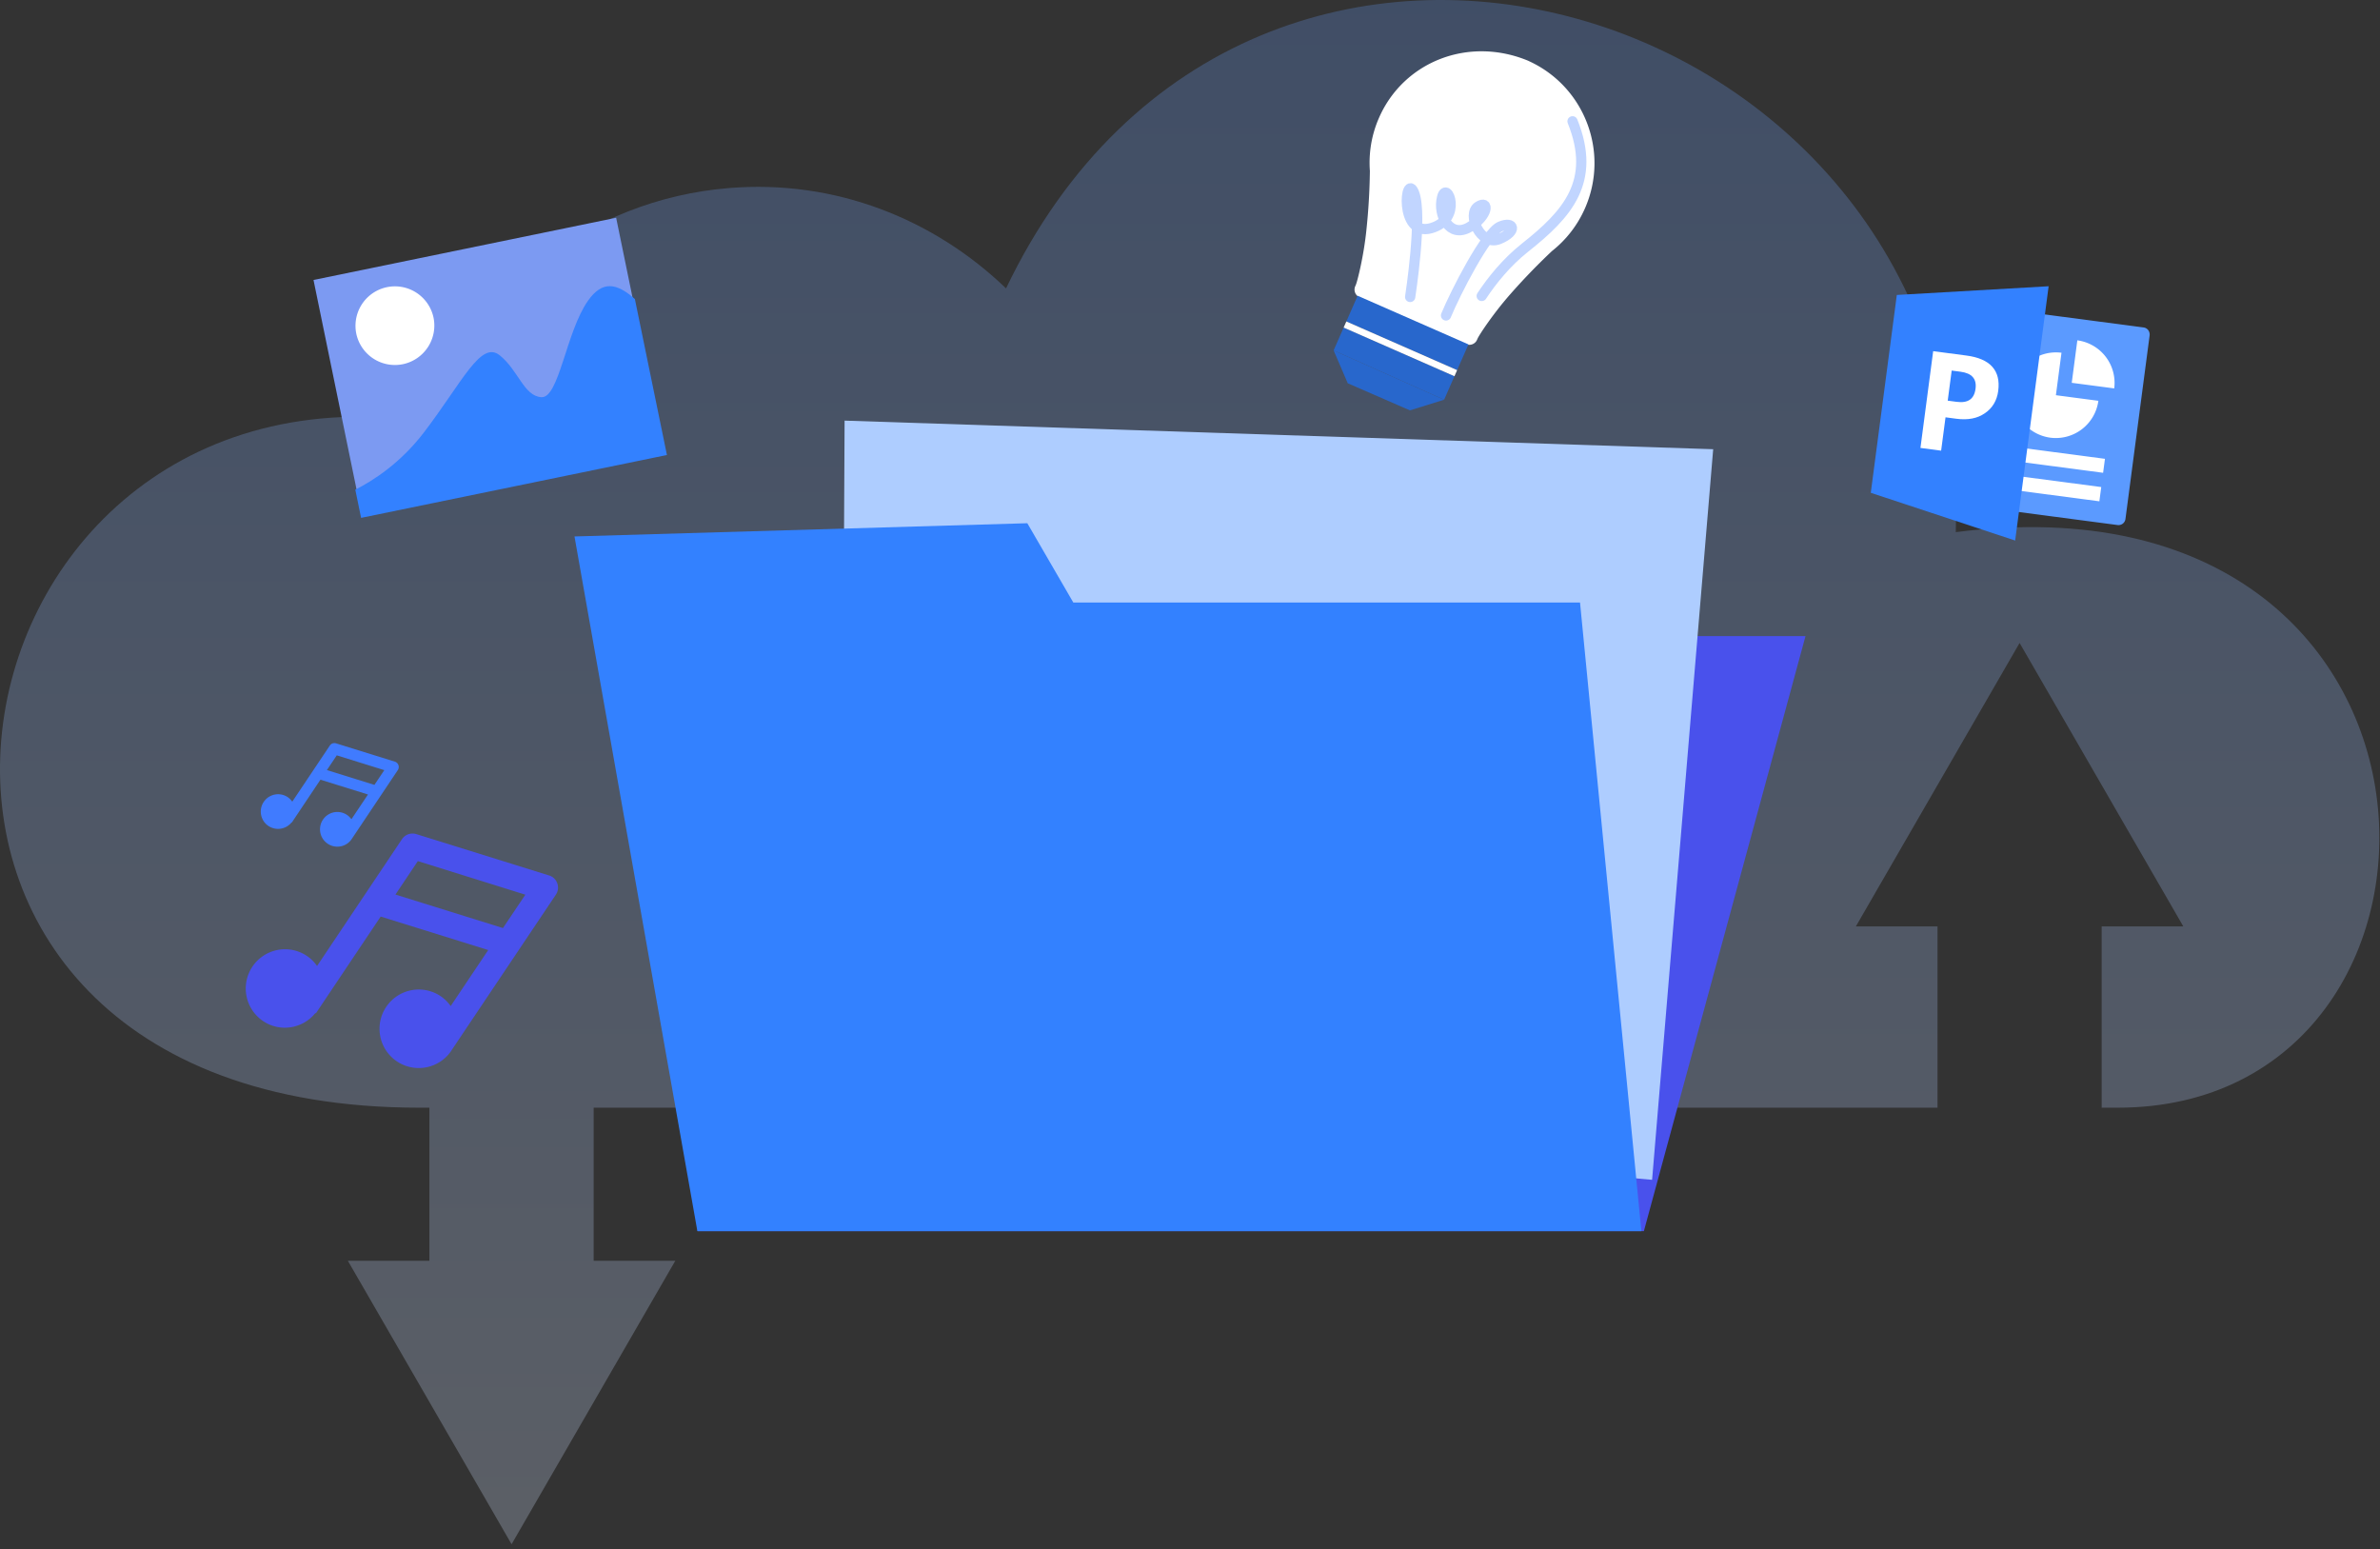 <svg width="232" height="151" fill="none" xmlns="http://www.w3.org/2000/svg"><rect width="100%" height="100%" fill="#333333" stroke="none"/><path opacity=".25" d="M190.648 51.87c1.33-51.9-68.74-73.57-92.58-23.76-7.04-6.77-16.66-10.63-27-9.78-13.81 1.12-25.13 10.28-30.08 22.68-48.53-6.38-60.41 66.96-.1 66.96h.97v14.92h-7.95l15.96 27.63 15.96-27.63h-7.96v-14.92h131V90.3h-7.96l15.96-27.63 15.96 27.63h-7.96v17.67h1.56c36.65 0 35.85-62.72-15.78-56.1Z" fill="url(#a)"/><path d="M160.245 120 176 62H70.248L68 120h92.245Z" fill="#4951EC"/><path d="M82.33 41 82 107.982 161.045 115 167 43.786 82.33 41Z" fill="#AECDFF"/><path d="M56 52.289 67.979 120H160l-5.981-61.268h-49.392L100.142 51 56 52.289Z" fill="#3381FF"/><path d="M54.187 87.203c.218-.322.27-.733.137-1.103a1.216 1.216 0 0 0-.797-.766l-12.944-4.03a1.238 1.238 0 0 0-1.396.489l-8.28 12.363a3.81 3.81 0 0 0-.994-.982 3.828 3.828 0 0 0-5.309 1.048 3.828 3.828 0 0 0 1.048 5.309c1.66 1.113 3.867.737 5.095-.79l.044.032 6.318-9.433 10.481 3.264-3.658 5.46a3.808 3.808 0 0 0-.978-.964 3.827 3.827 0 1 0 1.048 5.308c.011-.016.017-.035.028-.052l10.157-15.153Zm-5.158 3.257-10.481-3.265 2.183-3.26 10.48 3.272-2.182 3.253Z" fill="#4951EC"/><path d="M38.777 75.067a.547.547 0 0 0-.294-.829l-5.72-1.78a.537.537 0 0 0-.613.217l-3.66 5.466a1.796 1.796 0 0 0-.438-.438 1.688 1.688 0 0 0-2.345.463c-.52.774-.312 1.83.464 2.345a1.69 1.69 0 0 0 2.252-.35l.023.013 2.79-4.175 4.635 1.442-1.615 2.413a1.701 1.701 0 0 0-.43-.422 1.688 1.688 0 0 0-2.345.463c-.52.774-.312 1.83.464 2.345.774.52 1.83.312 2.344-.464.002-.006.006-.018.014-.022l4.474-6.688Zm-2.279 1.438-4.634-1.442.963-1.437 4.635 1.442-.964 1.437Z" fill="#407BFF"/><path d="m60.06 21.226-29.5 6.064 4.721 22.97 29.501-6.063-4.721-22.97Z" fill="#7C9AF2"/><path d="M61.888 29.15c-1.777-1.585-3.179-1.826-4.58.174-2.14 3.055-2.814 9.504-4.534 9.391-1.719-.112-2.231-2.615-4.068-4.087-1.843-1.468-3.622 2.593-7.376 7.512-2.29 3-4.96 4.714-6.696 5.59l.566 2.747 29.812-6.127-3.124-15.2Z" fill="#3381FF"/><path d="M42.26 30.957a3.848 3.848 0 0 1-2.992 4.542 3.848 3.848 0 0 1-4.541-2.992 3.845 3.845 0 0 1 7.532-1.55Z" fill="#fff" style="mix-blend-mode:soft-light"/><path d="M149.097 5.985a.212.212 0 0 0-.058-.026c-.013-.006-.032-.02-.045-.026-5.846-2.44-12.169.078-14.564 5.538a10.86 10.86 0 0 0-.895 5.19 62.364 62.364 0 0 1-.348 5.845c-.264 2.53-.876 4.926-1.024 5.267-.012.032-.032.064-.045.103a.82.82 0 0 0 .406 1.101l.051.026 4.482 1.97.051.026 1.211.534.051.013 4.481 1.97.052.026a.82.82 0 0 0 1.088-.444c.013-.039.032-.071.045-.103.148-.335 1.5-2.408 3.187-4.32a62.315 62.315 0 0 1 4.069-4.211 10.851 10.851 0 0 0 3.213-4.166c2.395-5.46-.025-11.815-5.408-14.313Z" fill="#fff" style="mix-blend-mode:overlay"/><path d="m143.142 33.57-10.8-4.742-1.101 2.505 10.8 4.743 1.101-2.505Zm-2.37 5.394 1.004-2.292-10.797-4.746-.979 2.228 10.772 4.81Z" fill="#2867CC"/><path d="m142.039 36.077-10.8-4.743-.261.595 10.8 4.743.261-.595Z" fill="#fff"/><path d="m130 34.154 1.378 3.206 6.059 2.64 3.335-1.037L130 34.153Z" fill="#2867CC"/><path d="M144.436 28.848c1.004-1.52 2.408-3.27 4.217-4.706 4.127-3.265 6.999-6.445 4.636-12.317m-15.827 17.12s1.236-7.925.386-10.134c-.856-2.208-1.538 4.34 1.649 3.432 3.187-.908 1.539-4.784 1.081-3.026-.457 1.751.734 4.03 2.634 2.936 1.906-1.095 1.989-2.75.869-2.016-1.127.728.225 3.921 2.06 3.168 1.835-.753 1.443-1.809.084-1.217-1.359.593-4.365 6.471-5.267 8.66" stroke="#C1D5FF" stroke-miterlimit="10" stroke-linecap="round" stroke-linejoin="round"/><path d="m208.953 31.918-11.005-1.449-2.535 19.258 11.004 1.449a.682.682 0 0 0 .771-.592l2.353-17.87c.051-.392-.195-.744-.588-.796Z" fill="#5B9AFF"/><path d="m195.547 43.453 9.642 1.27-.18 1.362-9.642-1.27.18-1.362Zm-.363 2.752 9.642 1.269-.182 1.389-9.642-1.27.182-1.389Zm5.768-11.822a4.185 4.185 0 0 0-4.685 3.594 4.185 4.185 0 0 0 3.595 4.685 4.184 4.184 0 0 0 4.685-3.595l-4.14-.545.545-4.14Z" fill="#fff" style="mix-blend-mode:soft-light"/><path d="m202.497 33.174-.545 4.14 4.14.544a4.184 4.184 0 0 0-3.595-4.684Z" fill="#fff" style="mix-blend-mode:soft-light"/><path d="m196.436 52.687-14.074-4.652 2.539-19.284 14.798-.85-3.263 24.786Z" fill="#3381FF"/><path d="m191.693 34.657-3.249-.428-1.241 9.432 2.017.266.428-3.25 1.048.139c1.126.148 2.055-.023 2.79-.54.73-.49 1.175-1.23 1.299-2.174.262-1.991-.786-3.142-3.092-3.445Zm-.967 4.51-.864-.114.386-2.934.865.114c1.1.145 1.588.689 1.461 1.658-.135 1.022-.747 1.421-1.848 1.276Z" fill="#fff" style="mix-blend-mode:soft-light"/><defs><linearGradient id="a" x1="115.968" y1="0" x2="115.968" y2="150.52" gradientUnits="userSpaceOnUse"><stop stop-color="#69A0FF"/><stop offset="1" stop-color="#D6E5FF"/></linearGradient></defs></svg>